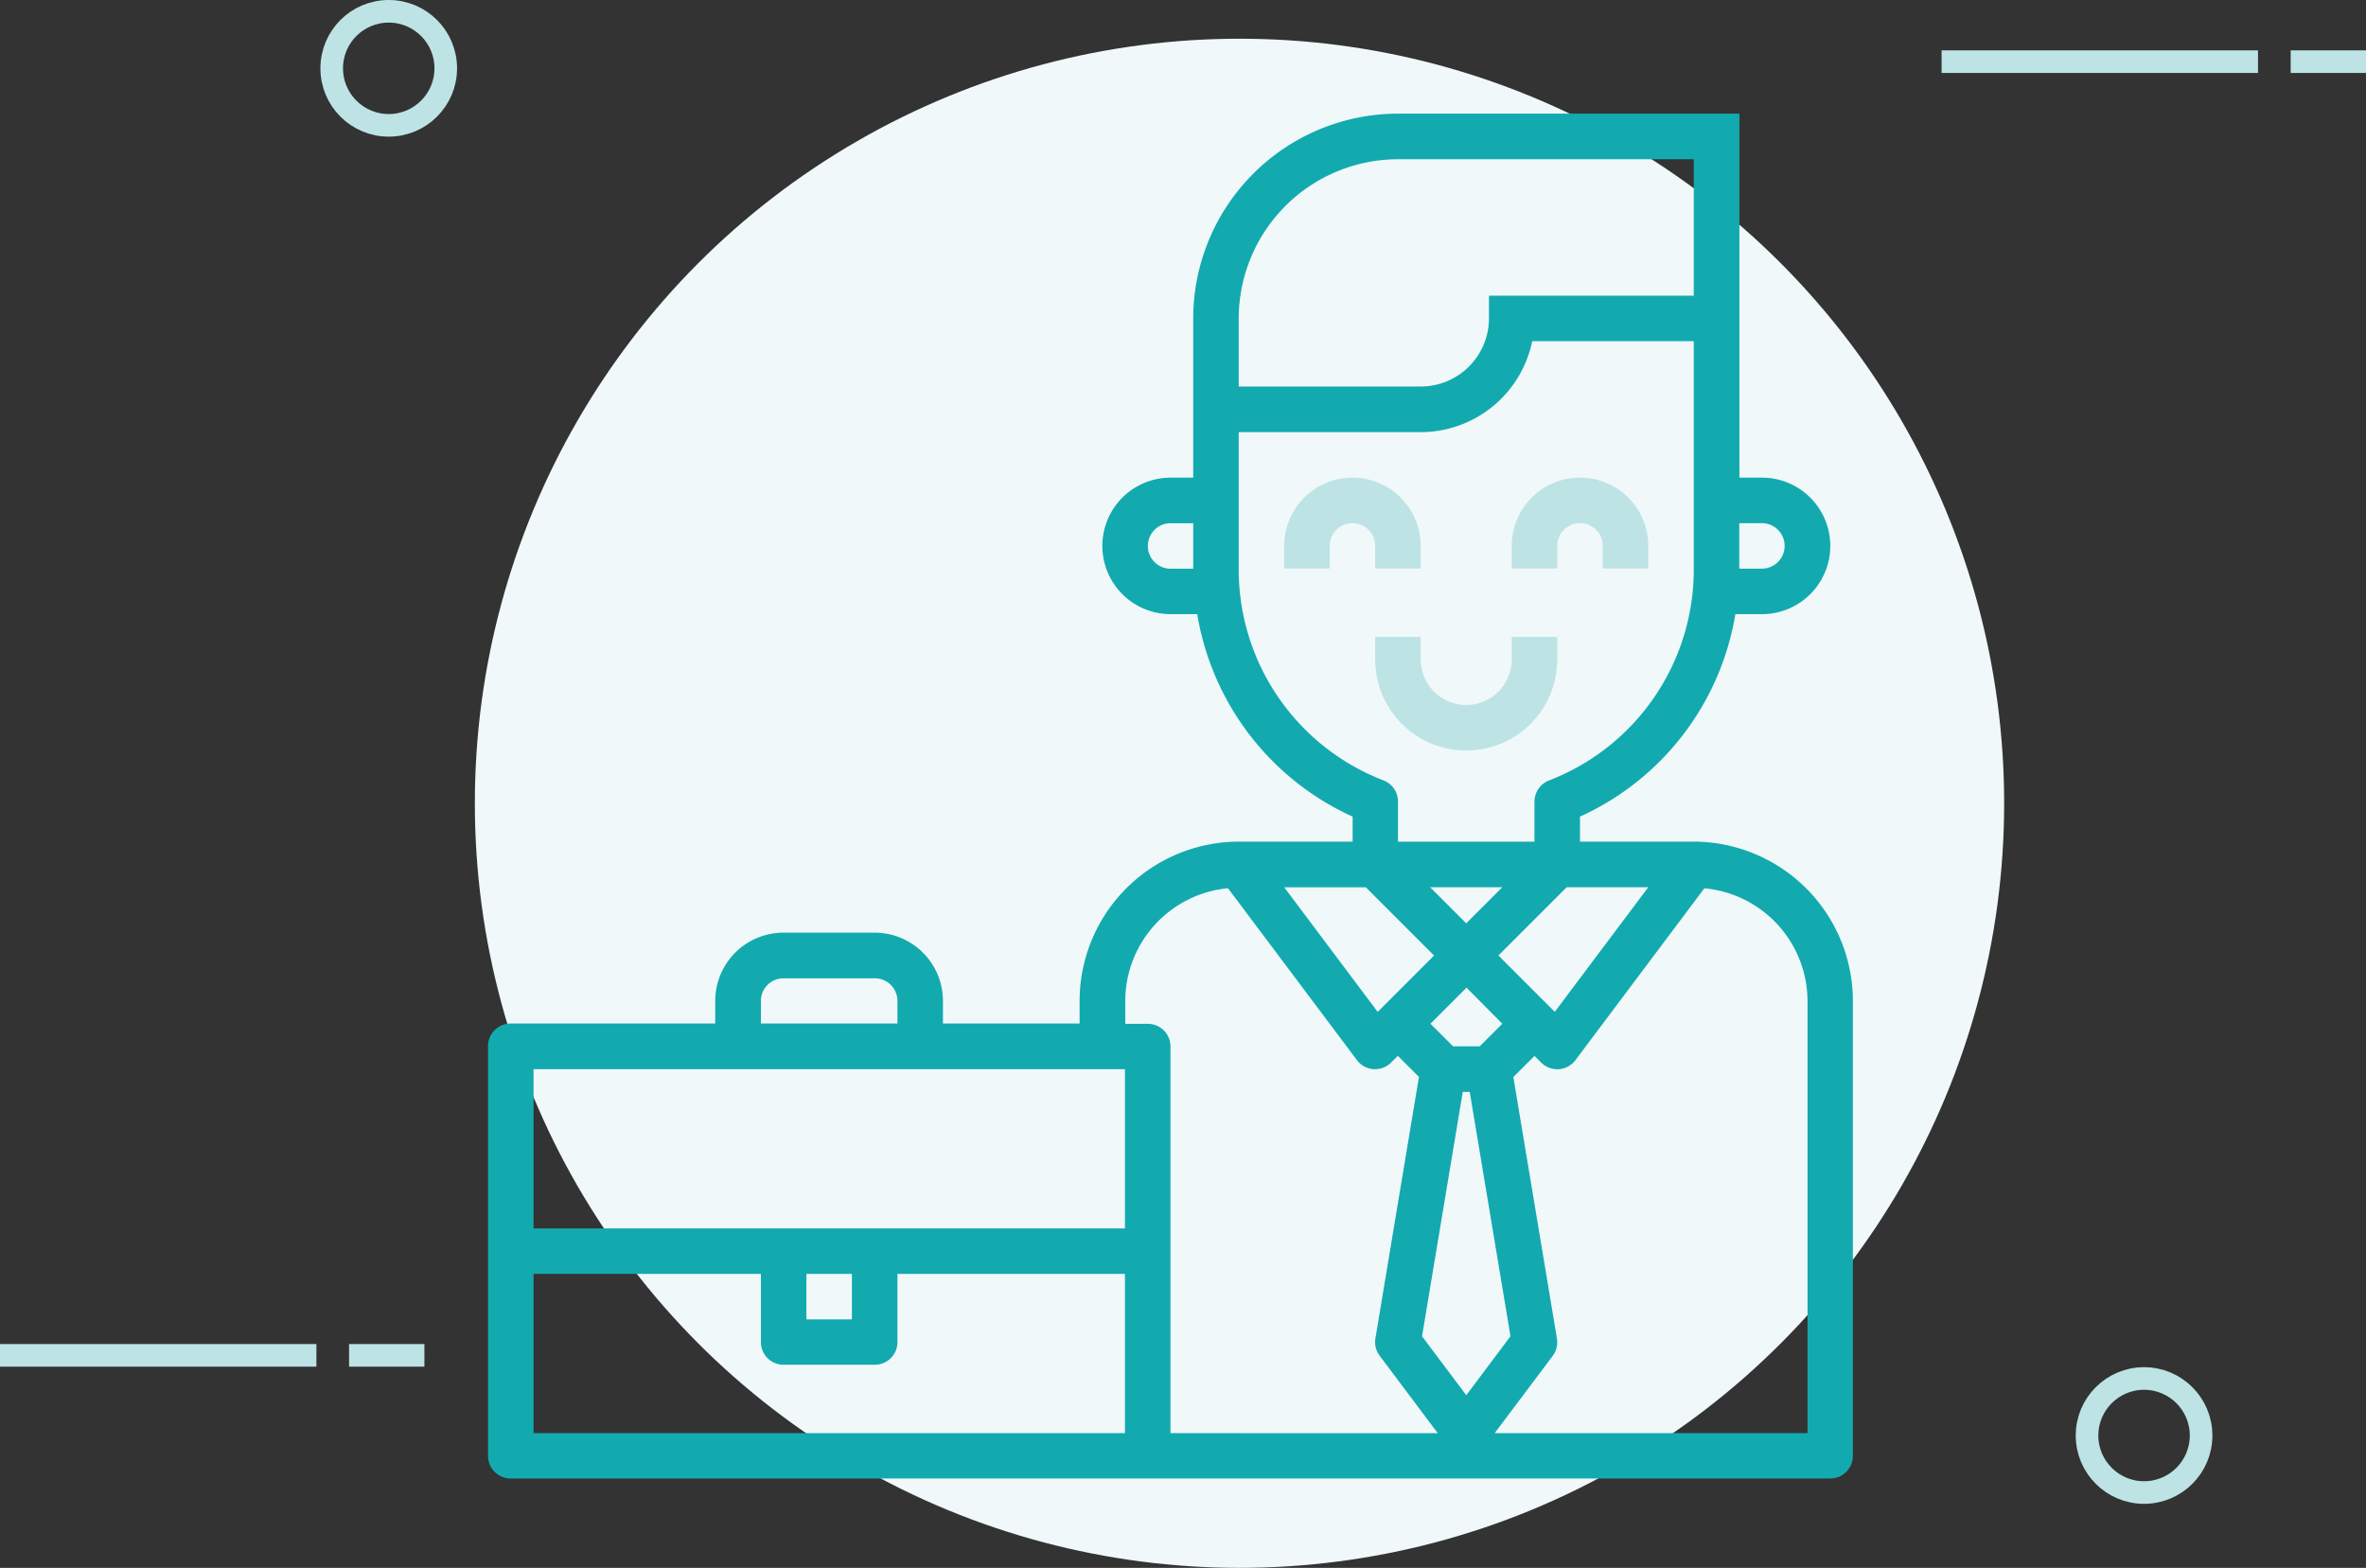 <svg xmlns="http://www.w3.org/2000/svg" viewBox="0 0 628.12 416.28"><rect x="0" y="0" width="628.12" height="416.28" fill="#333333" stroke="none"/><defs><style>.cls-1{fill:#f0f8fa;}.cls-2{fill:none;stroke:#bde3e5;stroke-miterlimit:10;stroke-width:6px;}.cls-3{fill:#bde3e5;}.cls-4{fill:#12aaaf;}</style></defs><title>icon3</title><g id="Слой_2" data-name="Слой 2"><g id="Capa_1" data-name="Capa 1"><circle class="cls-1" cx="329.06" cy="213.28" r="203"/><circle class="cls-2" cx="103.2" cy="18.14" r="15.14"/><circle class="cls-2" cx="569.2" cy="381.14" r="15.14"/><line class="cls-2" y1="359.86" x2="84" y2="359.86"/><line class="cls-2" x1="92.67" y1="359.86" x2="112.67" y2="359.86"/><line class="cls-2" x1="515.45" y1="16.37" x2="599.45" y2="16.37"/><line class="cls-2" x1="608.12" y1="16.37" x2="628.12" y2="16.37"/><path class="cls-3" d="M359.05,126.82a18.12,18.12,0,0,0-18.12,18.12v6H353v-6a6,6,0,1,1,12.08,0v6h12.08v-6A18.12,18.12,0,0,0,359.05,126.82Z"/><path class="cls-3" d="M419.45,126.82a18.12,18.12,0,0,0-18.12,18.12v6h12.08v-6a6,6,0,0,1,12.09,0v6h12.08v-6A18.13,18.13,0,0,0,419.45,126.82Z"/><path class="cls-3" d="M401.33,169.1v6a12.08,12.08,0,1,1-24.16,0v-6H365.09v6a24.16,24.16,0,0,0,48.32,0v-6Z"/><path class="cls-4" d="M449.66,223.46H419.45v-6.64a71.9,71.9,0,0,0,41.25-53.76h7.08a18.12,18.12,0,0,0,0-36.24h-6V30.17H371.13a54.43,54.43,0,0,0-54.36,54.37v42.28h-6a18.12,18.12,0,0,0,0,36.24h7.07a71.92,71.92,0,0,0,41.25,53.76v6.64h-30.2a42.33,42.33,0,0,0-42.28,42.29v6H250.33v-6a18.13,18.13,0,0,0-18.13-18.12H208a18.12,18.12,0,0,0-18.12,18.12v6H135.56a6,6,0,0,0-6,6V386.55a6,6,0,0,0,6,6H485.9a6,6,0,0,0,6-6V265.75A42.34,42.34,0,0,0,449.66,223.46Zm12.08-84.56h6a6,6,0,1,1,0,12.08h-6ZM316.77,151h-6a6,6,0,0,1,0-12.08h6Zm120.81,84.57-24.82,33.08-1.12-1.11-13.85-13.85,18.13-18.12Zm-38.75,36.24-6,6h-7.08l-6-6,9.58-9.58Zm-19.16-36.24h19.16l-9.58,9.58Zm-50.82-151a42.34,42.34,0,0,1,42.28-42.29h78.53V78.5H395.29v6a18.12,18.12,0,0,1-18.12,18.12H328.85Zm0,66.44V114.74h48.32a30.26,30.26,0,0,0,29.6-24.16h42.89V151a60,60,0,0,1-38.44,56.22,6.07,6.07,0,0,0-3.85,5.63v10.63H371.13V212.83a6,6,0,0,0-3.84-5.63A60,60,0,0,1,328.85,151Zm33.74,84.57,18.12,18.12-13.85,13.85-1.12,1.11-24.81-33.08ZM202,265.75a6,6,0,0,1,6-6H232.2a6,6,0,0,1,6.05,6v6H202Zm96.65,114.76h-157V338.23H202v18.12a6,6,0,0,0,6,6H232.2a6,6,0,0,0,6.05-6V338.23h60.4Zm-84.57-30.2V338.23h12.08v12.08Zm84.57-24.16h-157V283.87h157Zm12.08,54.36V277.83a6,6,0,0,0-6-6h-6v-6A30.14,30.14,0,0,1,326,235.83l34.22,45.62a6,6,0,0,0,4.4,2.42h.43a6,6,0,0,0,4.27-1.77l1.77-1.77,5.61,5.61-11.56,69.42A6,6,0,0,0,366.3,360l15.4,20.53Zm66.79-25.72,10.81-64.88h1.85L401,354.79l-11.74,15.65Zm102.34,25.72H396.8L412.21,360a6.07,6.07,0,0,0,1.12-4.62l-11.57-69.42,5.61-5.61,1.77,1.77a6.07,6.07,0,0,0,4.27,1.77h.43a6.06,6.06,0,0,0,4.41-2.42l34.22-45.62a30.15,30.15,0,0,1,27.39,29.92Z"/></g></g></svg>